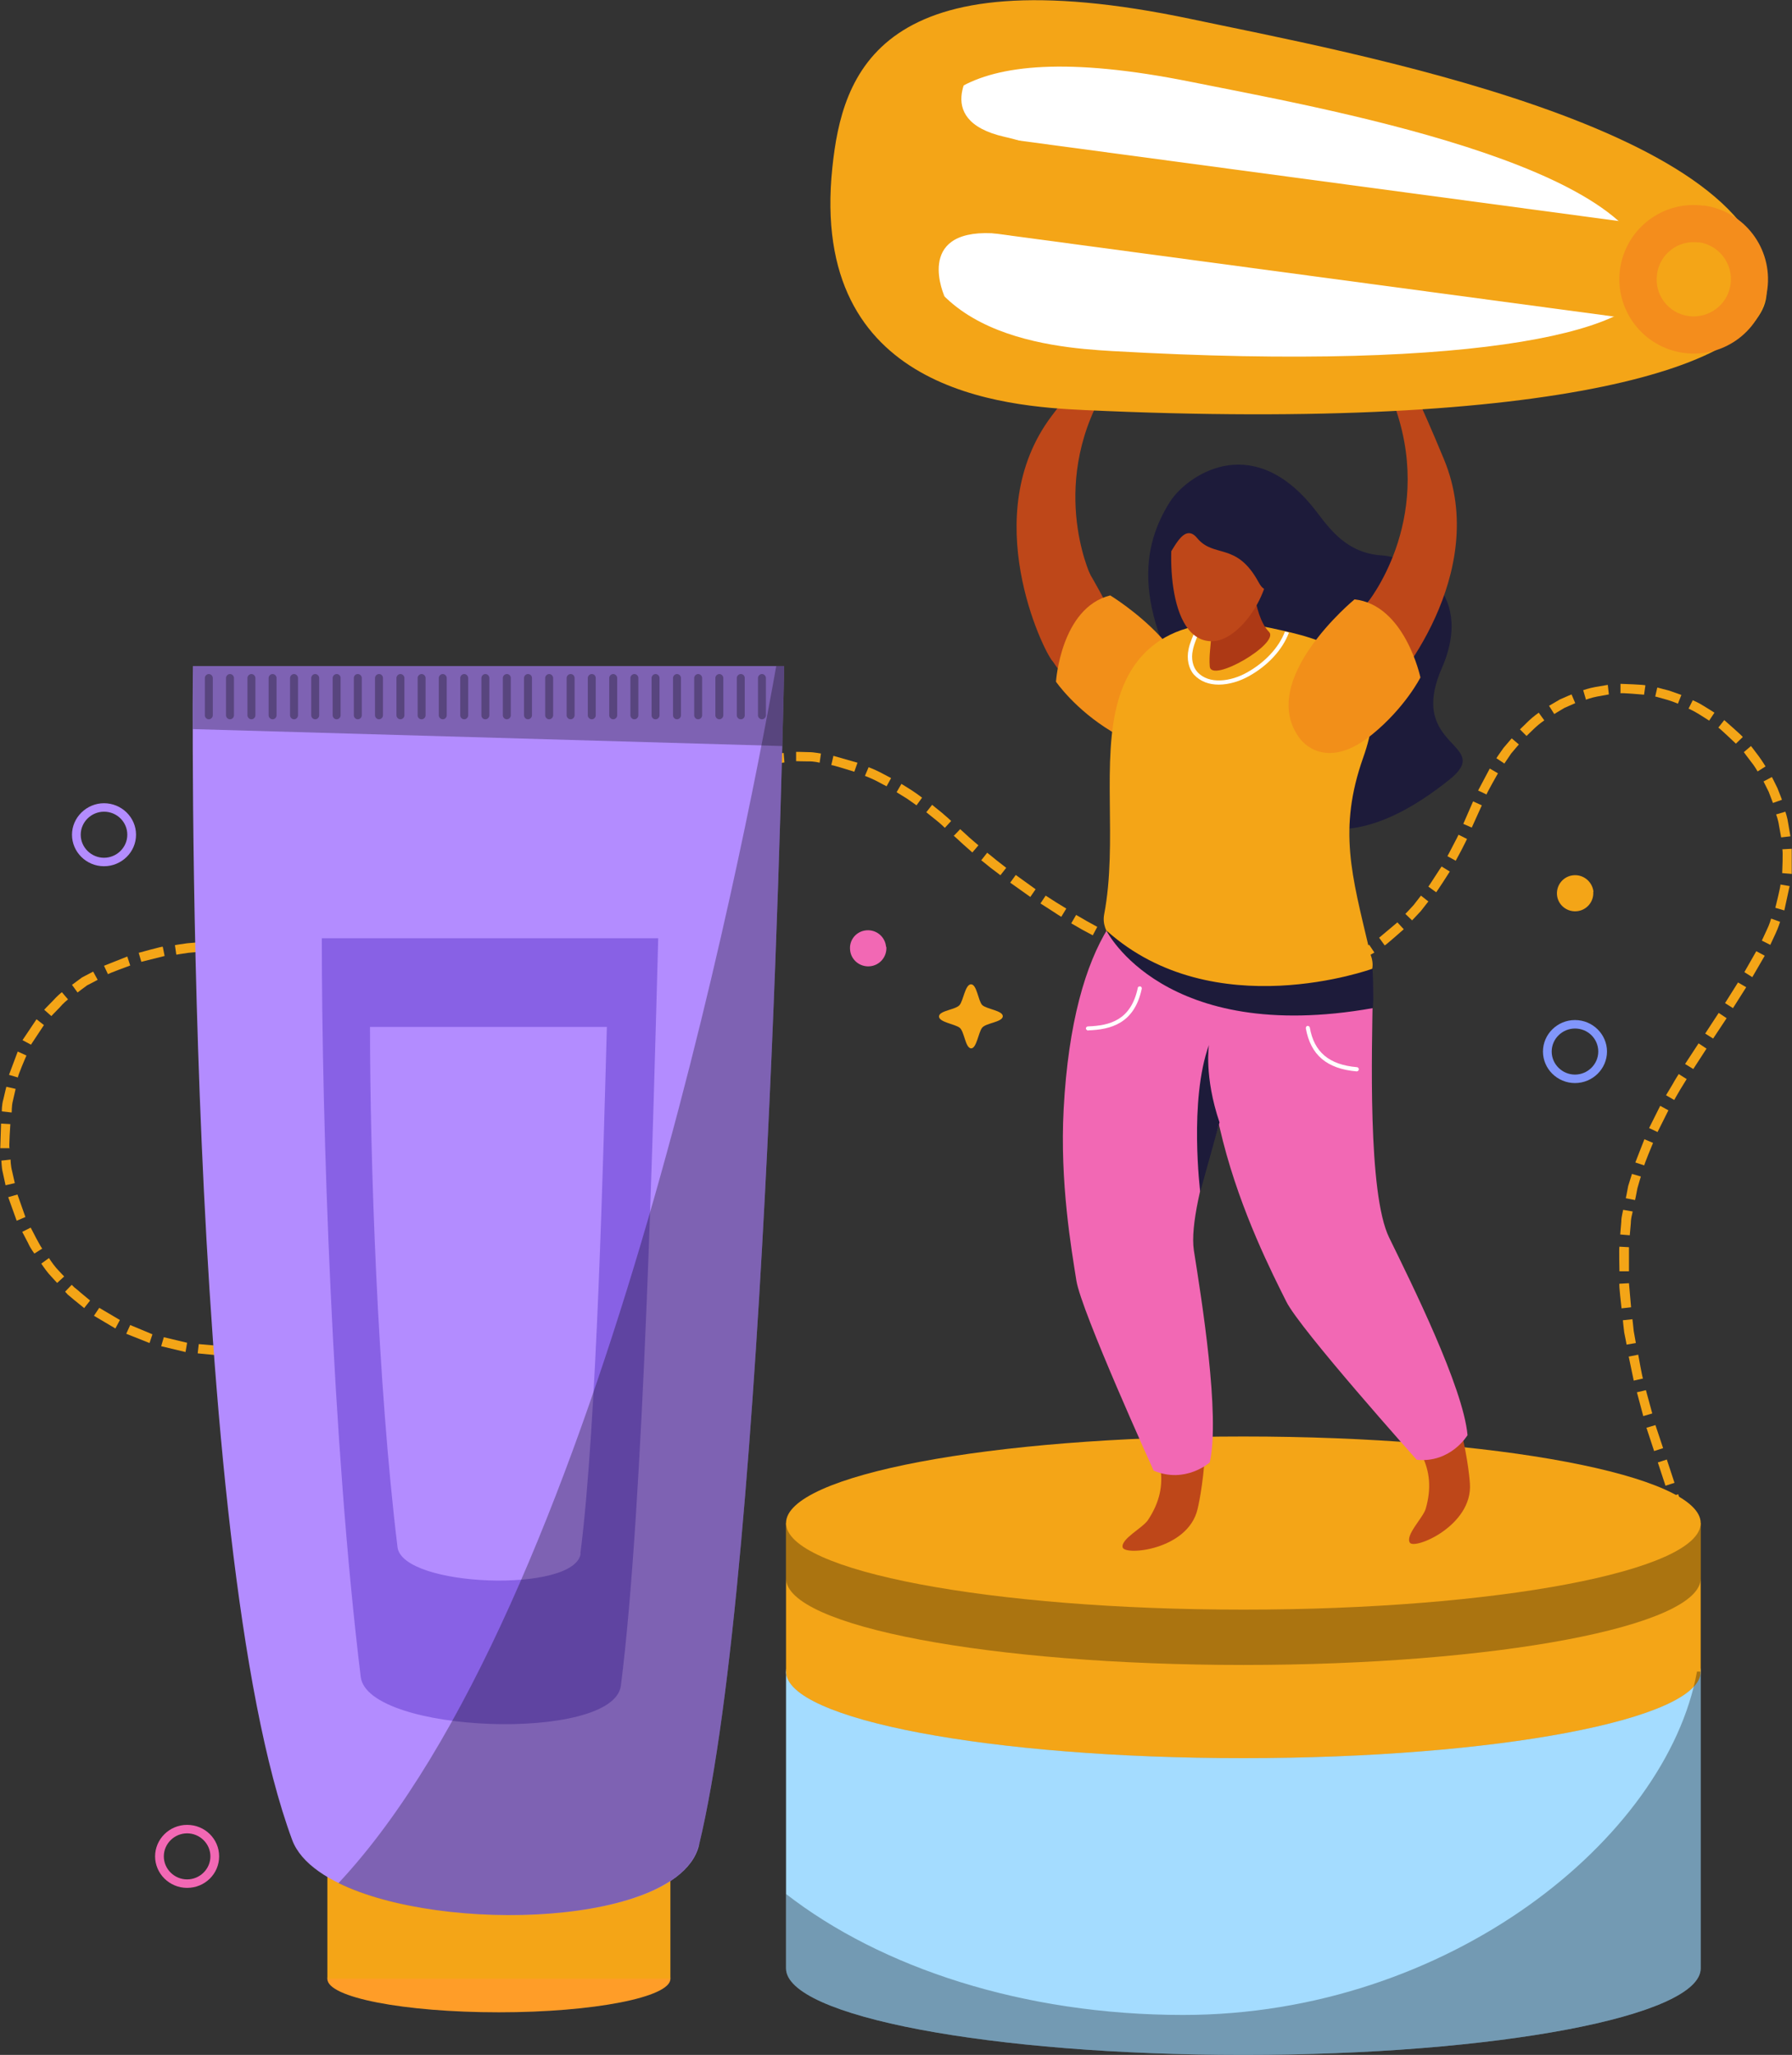 <?xml version="1.0" encoding="UTF-8"?>
<svg xmlns="http://www.w3.org/2000/svg" viewBox="0 0 67.71 77.62">
  <rect x="0" y="0" width="67.71" height="77.62" fill="#333333" stroke="none"/>
  <defs>
    <style>
      .cls-1 {
        fill: #fff;
      }

      .cls-2 {
        fill: #8196fc;
      }

      .cls-3 {
        fill: #8861e5;
      }

      .cls-4 {
        fill: #1d1b3a;
      }

      .cls-5 {
        isolation: isolate;
      }

      .cls-6 {
        fill: #ad3915;
      }

      .cls-7 {
        fill: #ff9d28;
      }

      .cls-8 {
        fill: #f48d1c;
      }

      .cls-9 {
        fill: #e23db3;
      }

      .cls-10 {
        fill: #f28f19;
      }

      .cls-11 {
        fill: #b38cff;
      }

      .cls-12 {
        fill: #fabee2;
      }

      .cls-13 {
        fill: #fbc6b4;
      }

      .cls-14 {
        fill: #79c5ff;
      }

      .cls-15 {
        mix-blend-mode: overlay;
        opacity: .3;
      }

      .cls-16 {
        fill: #f4a517;
      }

      .cls-17 {
        fill: #efabd7;
      }

      .cls-18 {
        fill: #a4dcff;
      }

      .cls-19 {
        fill: #be4719;
      }

      .cls-20 {
        fill: #f268b4;
      }
    </style>
  </defs>
  <g class="cls-5">
    <g id="Layer_2" data-name="Layer 2">
      <g id="Layer_1-2" data-name="Layer 1">
        <g>
          <g>
            <g>
              <path class="cls-16" d="m51.42,64.96l-.02.36s-.23-.01-.47-.03c-.23-.02-.47-.04-.47-.04l.04-.36s.23.02.45.04c.23.01.46.03.46.03Z"/>
              <polygon class="cls-16" points="52.79 64.99 52.79 65.35 51.86 65.33 51.87 64.98 52.79 64.99"/>
              <polygon class="cls-16" points="54.16 64.96 54.18 65.32 53.25 65.34 53.24 64.99 54.16 64.96"/>
              <polygon class="cls-16" points="55.52 64.86 55.56 65.22 54.63 65.29 54.61 64.94 55.52 64.86"/>
              <polygon class="cls-16" points="56.87 64.68 56.93 65.03 56.01 65.16 55.97 64.81 56.87 64.68"/>
              <path class="cls-16" d="m58.21,64.4l.09.34s-.23.05-.45.11c-.23.05-.46.1-.46.1l-.07-.35s.22-.04.45-.09c.22-.05.45-.1.45-.1Z"/>
              <path class="cls-16" d="m59.5,64l.12.33s-.22.08-.44.15c-.22.08-.45.14-.45.14l-.1-.34s.22-.06.44-.13c.21-.07.43-.15.43-.15Z"/>
            </g>
            <g>
              <path class="cls-16" d="m60.73,63.44l.17.31s-.84.42-.85.41l-.14-.33s.82-.39.82-.39Z"/>
              <path class="cls-16" d="m61.83,62.68l.23.27s-.18.15-.37.29c-.19.15-.39.27-.39.27l-.19-.3s.2-.12.37-.25c.18-.13.35-.28.35-.28Z"/>
              <path class="cls-16" d="m62.71,61.69l.3.2s-.59.76-.6.74l-.25-.25s.58-.67.56-.69Z"/>
              <path class="cls-16" d="m63.27,60.5l.34.1s-.04.24-.16.45c-.1.22-.2.44-.2.44l-.32-.17s.09-.2.18-.4c.1-.2.14-.42.14-.42Z"/>
              <path class="cls-16" d="m63.48,59.19h.36s.02.25-.03.49c-.04.24-.07.47-.07.47l-.35-.07s.03-.22.06-.44c.05-.22.03-.45.03-.45Z"/>
              <path class="cls-16" d="m63.39,57.86l.35-.06s.03.24.06.47c.02.23.04.47.04.47h-.36s-.02-.21-.04-.43c-.03-.22-.05-.45-.05-.45Z"/>
              <path class="cls-16" d="m63.07,56.55l.34-.11s.07.22.14.45c.05.23.1.46.1.46l-.35.07s-.05-.22-.09-.44c-.07-.22-.14-.43-.14-.43Z"/>
            </g>
            <g>
              <polygon class="cls-16" points="62.64 55.24 62.98 55.13 63.27 56.01 62.93 56.12 62.64 55.24"/>
              <polygon class="cls-16" points="62.21 53.93 62.55 53.83 62.84 54.7 62.5 54.81 62.21 53.93"/>
              <polygon class="cls-16" points="61.85 52.59 62.19 52.51 62.43 53.39 62.09 53.49 61.85 52.59"/>
              <path class="cls-16" d="m61.55,51.24l.35-.07s.16.9.18.9l-.35.08s-.19-.91-.19-.91Z"/>
              <path class="cls-16" d="m61.32,49.87l.36-.04s.03.23.05.45c.04.22.08.45.08.45l-.35.06s-.04-.23-.09-.46c-.03-.23-.05-.46-.05-.46Z"/>
              <path class="cls-16" d="m61.19,48.49l.36-.02s.08.91.08.91l-.36.04s-.11-.93-.08-.93Z"/>
              <path class="cls-16" d="m61.19,47.09l.36.02s0,.91,0,.91h-.36s-.02-.93,0-.93Z"/>
            </g>
            <g>
              <path class="cls-16" d="m61.34,45.7l.35.06s-.01.06-.03.14c-.02.08-.04.2-.04.31-.02.23-.04.45-.04.45l-.36-.03s.02-.23.04-.47c0-.12.02-.23.04-.32.02-.09.03-.14.03-.14Z"/>
              <path class="cls-16" d="m61.66,44.34l.34.1s-.07.22-.13.44c-.04.22-.09.45-.09.45l-.35-.07s.05-.23.09-.46c.07-.23.14-.45.14-.45Z"/>
              <path class="cls-16" d="m62.13,43.03l.33.14s-.35.84-.33.85l-.34-.11s.34-.87.34-.87Z"/>
              <polygon class="cls-16" points="62.73 41.77 63.04 41.94 62.63 42.76 62.31 42.61 62.73 41.77"/>
              <path class="cls-16" d="m63.43,40.57l.3.19s-.12.2-.24.39c-.12.2-.23.4-.23.4l-.31-.18s.12-.2.24-.4c.11-.2.24-.4.24-.4Z"/>
              <polygon class="cls-16" points="64.18 39.41 64.48 39.61 63.98 40.38 63.67 40.19 64.18 39.41"/>
              <polygon class="cls-16" points="64.94 38.26 65.24 38.46 64.73 39.23 64.43 39.04 64.94 38.26"/>
            </g>
            <g>
              <polygon class="cls-16" points="65.67 37.11 65.98 37.29 65.48 38.08 65.18 37.89 65.67 37.11"/>
              <polygon class="cls-16" points="66.36 35.93 66.68 36.1 66.21 36.91 65.91 36.72 66.36 35.93"/>
              <path class="cls-16" d="m66.93,34.7l.33.12s-.07.23-.17.44c-.1.21-.2.43-.2.43l-.32-.16s.09-.2.19-.41c.1-.2.16-.42.16-.42Z"/>
              <path class="cls-16" d="m67.27,33.41l.35.06s-.2.92-.2.92l-.34-.1s.22-.87.19-.88Z"/>
              <path class="cls-16" d="m67.34,32.08l.36-.02s0,.95,0,.95l-.36-.03s.04-.9,0-.9Z"/>
              <path class="cls-16" d="m67.12,30.76l.34-.1s.08.23.11.46c.04.23.08.47.08.47l-.35.04s-.04-.22-.08-.44c-.03-.22-.11-.43-.11-.43Z"/>
              <path class="cls-16" d="m66.63,29.52l.32-.17s.11.21.21.42c.09.22.17.44.17.44l-.34.12s-.08-.21-.16-.42c-.1-.2-.2-.4-.2-.4Z"/>
            </g>
            <g>
              <path class="cls-16" d="m65.89,28.41l.27-.23s.15.19.29.38c.14.19.26.39.26.39l-.3.19s-.11-.2-.25-.37c-.14-.18-.27-.36-.27-.36Z"/>
              <path class="cls-16" d="m64.93,27.48l.22-.28s.71.62.7.64l-.26.25s-.65-.62-.66-.6Z"/>
              <path class="cls-16" d="m63.8,26.77l.16-.32s.22.09.42.22c.2.12.4.25.4.25l-.2.3s-.19-.12-.38-.24c-.19-.12-.39-.21-.39-.21Z"/>
              <path class="cls-16" d="m62.54,26.32l.08-.35s.23.06.46.12c.22.08.45.16.45.16l-.13.33s-.21-.09-.42-.15c-.22-.06-.43-.12-.43-.12Z"/>
              <path class="cls-16" d="m61.23,26.19v-.36s.95.03.94.06l-.05.35s-.89-.08-.89-.05Z"/>
              <path class="cls-16" d="m59.92,26.41l-.1-.34s.23-.08.46-.12c.23-.04.47-.08.47-.08l.04.36s-.22.04-.44.08c-.22.04-.43.12-.43.12Z"/>
              <path class="cls-16" d="m58.72,26.96l-.19-.3s.2-.12.41-.24c.22-.1.44-.19.44-.19l.14.33s-.2.09-.41.18c-.19.11-.38.23-.38.23Z"/>
            </g>
            <g>
              <path class="cls-16" d="m57.68,27.8l-.25-.25s.17-.16.34-.33c.17-.16.37-.3.37-.3l.21.29s-.19.13-.35.28c-.16.15-.32.31-.32.31Z"/>
              <path class="cls-16" d="m56.84,28.84l-.3-.2s.13-.2.27-.39c.15-.18.31-.36.31-.36l.27.23s-.15.17-.29.34c-.13.19-.25.37-.25.37Z"/>
              <path class="cls-16" d="m56.17,30.01l-.32-.15s.44-.83.44-.83l.31.18s-.45.79-.43.8Z"/>
              <polygon class="cls-16" points="55.61 31.26 55.29 31.12 55.66 30.27 55.99 30.42 55.61 31.26"/>
              <path class="cls-16" d="m55,32.51l-.31-.17s.11-.2.21-.4c.11-.2.21-.41.21-.41l.32.16s-.1.21-.21.42c-.11.21-.22.41-.22.41Z"/>
              <path class="cls-16" d="m54.26,33.7l-.29-.21s.13-.19.25-.38c.12-.19.25-.38.25-.38l.31.19s-.13.2-.25.39c-.13.2-.26.39-.26.39Z"/>
              <path class="cls-16" d="m53.36,34.77l-.26-.25s.16-.16.31-.33c.14-.18.28-.36.28-.36l.28.22s-.15.19-.29.37c-.16.17-.32.34-.32.34Z"/>
            </g>
            <g>
              <path class="cls-16" d="m52.32,35.71l-.21-.29s.69-.58.69-.58l.24.26s-.71.63-.72.61Z"/>
              <path class="cls-16" d="m51.11,36.45l-.16-.32s.8-.42.78-.45l.2.3s-.82.47-.82.47Z"/>
              <path class="cls-16" d="m49.79,36.93l-.09-.35s.22-.06.43-.13c.21-.07.42-.16.42-.16l.14.33s-.22.1-.44.17c-.23.07-.46.13-.46.13Z"/>
              <path class="cls-16" d="m48.4,37.16l-.03-.36s.23-.02.45-.04c.22-.04.44-.08.44-.08l.07.35s-.23.04-.46.09c-.24.02-.47.04-.47.04Z"/>
              <path class="cls-16" d="m47,37.16l.03-.36s.22.03.45.03h.45v.36s-.23,0-.46,0c-.24,0-.47-.03-.47-.03Z"/>
              <path class="cls-16" d="m45.61,36.96l.07-.35s.22.06.45.08c.22.03.45.07.45.07l-.04.35s-.23-.03-.46-.07c-.23-.03-.46-.09-.46-.09Z"/>
              <path class="cls-16" d="m44.27,36.6l.11-.34s.22.07.44.13c.22.06.44.12.44.12l-.08.35s-.23-.06-.45-.12c-.23-.06-.45-.13-.45-.13Z"/>
            </g>
            <g>
              <path class="cls-16" d="m42.96,36.12l.14-.33s.21.08.43.17c.21.09.43.16.43.16l-.12.34s-.22-.07-.44-.16c-.22-.09-.43-.17-.43-.17Z"/>
              <path class="cls-16" d="m41.7,35.53l.16-.32s.21.1.41.2c.21.1.41.19.41.19l-.15.32s-.21-.1-.42-.19c-.21-.1-.42-.21-.42-.21Z"/>
              <path class="cls-16" d="m40.48,34.87l.18-.31s.2.11.4.23c.2.11.4.22.4.22l-.17.32s-.21-.11-.41-.22c-.2-.12-.4-.23-.4-.23Z"/>
              <path class="cls-16" d="m39.31,34.13l.2-.3s.19.12.39.25c.19.12.39.24.39.24l-.19.31s-.2-.12-.39-.25c-.2-.13-.39-.25-.39-.25Z"/>
              <polygon class="cls-16" points="38.17 33.34 38.38 33.05 39.13 33.59 38.93 33.88 38.17 33.34"/>
              <path class="cls-16" d="m37.08,32.49l.22-.28s.18.14.36.29c.18.14.36.28.36.28l-.22.28s-.18-.14-.37-.28c-.18-.15-.36-.29-.36-.29Z"/>
              <path class="cls-16" d="m36.03,31.58l.25-.26s.17.15.34.31c.17.15.35.3.35.3l-.23.27s-.17-.15-.35-.31c-.17-.16-.34-.31-.34-.31Z"/>
            </g>
            <g>
              <path class="cls-16" d="m35,30.68l.22-.28s.18.15.37.3c.18.15.35.31.35.31l-.24.26s-.16-.16-.34-.3c-.18-.14-.36-.29-.36-.29Z"/>
              <path class="cls-16" d="m33.88,29.92l.18-.31s.2.12.4.25c.2.13.38.27.38.27l-.21.29s-.18-.13-.37-.26c-.19-.12-.39-.24-.39-.24Z"/>
              <path class="cls-16" d="m32.68,29.31l.14-.33s.22.08.43.19c.21.11.42.22.42.22l-.17.31s-.2-.1-.4-.21c-.2-.1-.41-.18-.41-.18Z"/>
              <path class="cls-16" d="m31.41,28.9l.08-.35s.91.26.91.26l-.12.34s-.86-.27-.87-.25Z"/>
              <path class="cls-16" d="m30.08,28.76v-.36s.23,0,.47.01c.24,0,.47.06.47.05l-.05.35s-.22-.06-.44-.05c-.22,0-.45-.01-.45-.01Z"/>
              <path class="cls-16" d="m28.77,28.95l-.09-.34s.22-.1.46-.11c.24-.03.47-.06.47-.06l.03.36s-.22.03-.44.06c-.22.01-.43.12-.43.1Z"/>
              <path class="cls-16" d="m27.54,29.45l-.17-.31s.21-.11.43-.21c.11-.05.21-.1.29-.14.09-.03.14-.04.14-.04l.12.34s-.06.02-.13.04c-.08.04-.17.09-.27.13-.2.1-.4.2-.4.2Z"/>
            </g>
            <g>
              <path class="cls-16" d="m26.45,30.22l-.24-.27s.17-.16.37-.29c.19-.14.38-.28.38-.28l.2.3s-.18.13-.37.26c-.19.13-.36.27-.35.28Z"/>
              <path class="cls-16" d="m25.52,31.19l-.27-.23s.13-.2.3-.36c.17-.17.34-.33.34-.33l.25.26s-.16.16-.32.32c-.17.15-.29.35-.29.35Z"/>
              <path class="cls-16" d="m24.72,32.28l-.3-.2s.11-.21.26-.39c.15-.19.29-.37.29-.37l.28.22s-.14.18-.28.36c-.14.18-.25.38-.25.38Z"/>
              <polygon class="cls-16" points="24.01 33.45 23.7 33.27 24.18 32.48 24.48 32.66 24.01 33.45"/>
              <path class="cls-16" d="m23.26,34.63l-.29-.21s.49-.77.49-.77l.3.19s-.48.81-.5.79Z"/>
              <path class="cls-16" d="m22.36,35.7l-.26-.25s.59-.69.59-.69l.28.22s-.58.74-.61.72Z"/>
              <path class="cls-16" d="m21.3,36.62l-.21-.29s.19-.12.36-.26c.17-.16.33-.31.33-.31l.24.26s-.17.16-.35.32c-.18.15-.38.28-.38.28Z"/>
            </g>
            <g>
              <path class="cls-16" d="m20.08,37.33l-.14-.33s.81-.38.79-.42l.19.3s-.84.44-.84.44Z"/>
              <path class="cls-16" d="m18.74,37.77l-.07-.35s.86-.24.86-.24l.12.34s-.91.3-.91.26Z"/>
              <path class="cls-16" d="m17.34,37.91v-.36s.22,0,.45-.01c.23,0,.45-.06.45-.05l.05.35s-.06,0-.15.02c-.09.02-.21.03-.32.03-.24,0-.47.01-.47.01Z"/>
              <path class="cls-16" d="m15.94,37.8l.06-.35s.9.09.9.1l-.02.36s-.94-.08-.94-.1Z"/>
              <path class="cls-16" d="m14.57,37.5l.1-.34s.22.06.44.11c.22.06.44.1.44.1l-.07.35s-.23-.04-.46-.11c-.23-.06-.45-.12-.45-.12Z"/>
              <path class="cls-16" d="m13.25,37.05l.13-.33s.21.08.43.16c.21.08.43.15.43.15l-.11.34s-.23-.07-.44-.15c-.22-.08-.44-.17-.44-.17Z"/>
              <polygon class="cls-16" points="11.97 36.52 12.12 36.19 12.96 36.55 12.83 36.88 11.97 36.52"/>
            </g>
            <g>
              <path class="cls-16" d="m10.71,36.1l.07-.35s.23.04.46.11c.23.07.46.15.46.15l-.13.33s-.21-.07-.42-.14c-.21-.06-.44-.1-.44-.1Z"/>
              <path class="cls-16" d="m9.37,35.93l.02-.36s.23,0,.47.04c.23.03.47.06.47.06l-.05.35s-.23-.03-.45-.06c-.23-.03-.45-.03-.45-.03Z"/>
              <polygon class="cls-16" points="8.01 35.91 8 35.55 8.93 35.54 8.92 35.9 8.01 35.91"/>
              <path class="cls-16" d="m6.66,36.05l-.05-.35s.23-.04.46-.07c.23-.02.47-.04.47-.04l.03.36s-.23.02-.45.04c-.23.03-.45.07-.45.07Z"/>
              <path class="cls-16" d="m5.34,36.33l-.1-.34s.91-.25.91-.23l.07.35s-.88.22-.88.22Z"/>
              <path class="cls-16" d="m4.08,36.8l-.15-.32s.88-.35.88-.35l.11.34s-.85.31-.84.33Z"/>
              <path class="cls-16" d="m2.93,37.49l-.21-.29s.19-.14.38-.28c.21-.11.42-.22.42-.22l.17.31s-.2.11-.4.21c-.18.13-.36.27-.36.27Z"/>
            </g>
            <g>
              <path class="cls-16" d="m1.94,38.38l-.27-.24s.16-.17.33-.34c.16-.18.34-.33.34-.32l.23.27s-.18.14-.32.31c-.16.16-.31.32-.31.32Z"/>
              <polygon class="cls-16" points="1.17 39.46 .85 39.29 1.38 38.5 1.66 38.72 1.17 39.46"/>
              <path class="cls-16" d="m.68,40.7l-.34-.1s.33-.88.33-.88l.33.15s-.36.82-.32.84Z"/>
              <path class="cls-16" d="m.42,42.02l-.35-.04s-.01-.24.06-.47c.05-.23.11-.46.11-.46l.35.08s-.05.22-.1.44c-.06.22-.04.45-.05.45Z"/>
              <path class="cls-16" d="m.37,43.37H.01s.03-.93.03-.93l.35.02s-.06.91-.03.9Z"/>
              <path class="cls-16" d="m.56,44.69l-.35.08s-.05-.23-.1-.46c-.06-.23-.05-.47-.06-.47l.35-.04s0,.23.06.45c.05.22.1.44.1.44Z"/>
              <polygon class="cls-16" points=".96 45.97 .63 46.11 .31 45.22 .66 45.12 .96 45.97"/>
            </g>
            <g>
              <path class="cls-16" d="m1.6,47.16l-.3.19s-.15-.19-.24-.4c-.11-.21-.22-.42-.22-.42l.32-.16s.41.81.44.79Z"/>
              <path class="cls-16" d="m2.42,48.22l-.26.24s-.16-.17-.32-.35c-.15-.18-.28-.38-.28-.38l.29-.21s.12.19.27.37c.15.17.31.33.31.33Z"/>
              <path class="cls-16" d="m3.4,49.13l-.22.28s-.18-.15-.37-.3c-.09-.08-.18-.15-.25-.21-.06-.07-.1-.11-.1-.11l.25-.26s.04.04.1.1c.07.05.15.12.24.2.17.14.35.29.35.29Z"/>
              <polygon class="cls-16" points="4.53 49.86 4.36 50.18 3.55 49.7 3.75 49.4 4.53 49.86"/>
              <polygon class="cls-16" points="5.76 50.4 5.65 50.73 4.77 50.38 4.92 50.05 5.76 50.4"/>
              <polygon class="cls-16" points="7.07 50.72 7.01 51.07 6.09 50.85 6.19 50.51 7.07 50.72"/>
              <polygon class="cls-16" points="8.42 50.85 8.4 51.21 7.47 51.12 7.51 50.77 8.42 50.85"/>
            </g>
            <g>
              <polygon class="cls-16" points="9.77 50.8 9.8 51.16 8.86 51.2 8.86 50.85 9.77 50.8"/>
              <polygon class="cls-16" points="11.11 50.61 11.18 50.96 10.26 51.12 10.21 50.77 11.11 50.61"/>
              <path class="cls-16" d="m12.43,50.3l.09.35s-.22.07-.45.13c-.11.04-.23.06-.31.08-.09.02-.14.03-.14.03l-.08-.35s.06-.01.14-.03c.09-.01.2-.03.31-.07.22-.07.44-.13.44-.13Z"/>
              <polygon class="cls-16" points="13.74 49.91 13.86 50.24 12.97 50.51 12.86 50.17 13.74 49.91"/>
              <polygon class="cls-16" points="15 49.38 15.14 49.71 14.28 50.07 14.15 49.73 15 49.38"/>
              <path class="cls-16" d="m16.24,48.81l.16.32s-.21.11-.41.22c-.2.11-.42.19-.42.19l-.15-.32s.22-.08.42-.19c.2-.11.41-.21.41-.21Z"/>
              <polygon class="cls-16" points="17.45 48.17 17.62 48.48 16.8 48.92 16.64 48.6 17.45 48.17"/>
            </g>
          </g>
          <g>
            <g>
              <path class="cls-7" d="m25.33,74.75c0,.69-2.9,1.26-6.48,1.26s-6.48-.56-6.48-1.26,2.9-1.26,6.48-1.26,6.48.56,6.48,1.26Z"/>
              <path class="cls-9" d="m25.33,69.92c0,.69-2.9,1.26-6.48,1.26s-6.48-.56-6.48-1.26,2.9-1.26,6.48-1.26,6.48.56,6.48,1.26Z"/>
              <rect class="cls-16" x="12.37" y="69.92" width="12.96" height="4.82"/>
            </g>
            <path class="cls-11" d="m26.41,69.7c-.9,3.71-14.04,3.38-15.37-.2-4.12-11.11-3.75-44.34-3.75-44.34h22.34s-.64,33.91-3.22,44.54Z"/>
            <polygon class="cls-15" points="7.29 25.16 29.63 25.16 29.56 28.18 7.29 27.54 7.29 25.16"/>
            <path class="cls-3" d="m23.46,63.67c-.27,2.15-9.57,1.82-9.83-.33-1.08-8.83-1.47-20.9-1.47-27.9h12.71c-.18,6.58-.54,21.42-1.41,28.23Z"/>
            <path class="cls-11" d="m21.94,58.68c-.2,1.51-6.74,1.28-6.92-.24-.76-6.22-1.04-14.72-1.04-19.65h8.95c-.13,4.64-.38,15.09-1,19.88Z"/>
            <path class="cls-15" d="m26.41,69.7c2.58-10.63,3.22-44.54,3.22-44.54h-.3c-1.3,7.3-6.84,35.6-16.54,45.97,3.95,1.94,12.88,1.6,13.61-1.43Z"/>
            <g>
              <g>
                <path class="cls-15" d="m8.04,27.02c0,.08-.07.15-.15.15h0c-.08,0-.15-.07-.15-.15v-1.41c0-.08.07-.15.15-.15h0c.08,0,.15.07.15.15v1.41Z"/>
                <path class="cls-15" d="m8.84,27.02c0,.08-.07.15-.15.15h0c-.08,0-.15-.07-.15-.15v-1.41c0-.08.07-.15.15-.15h0c.08,0,.15.07.15.15v1.41Z"/>
                <path class="cls-15" d="m9.65,27.02c0,.08-.07.15-.15.15h0c-.08,0-.15-.07-.15-.15v-1.41c0-.08.07-.15.15-.15h0c.08,0,.15.07.15.15v1.41Z"/>
                <path class="cls-15" d="m10.45,27.02c0,.08-.07.15-.15.15h0c-.08,0-.15-.07-.15-.15v-1.41c0-.08.07-.15.15-.15h0c.08,0,.15.07.15.15v1.41Z"/>
                <path class="cls-15" d="m11.26,27.02c0,.08-.07.15-.15.15h0c-.08,0-.15-.07-.15-.15v-1.41c0-.08.07-.15.15-.15h0c.08,0,.15.07.15.15v1.41Z"/>
                <path class="cls-15" d="m12.06,27.02c0,.08-.07.15-.15.15h0c-.08,0-.15-.07-.15-.15v-1.41c0-.08.07-.15.15-.15h0c.08,0,.15.07.15.15v1.41Z"/>
                <path class="cls-15" d="m12.87,27.02c0,.08-.07.15-.15.15h0c-.08,0-.15-.07-.15-.15v-1.41c0-.08.07-.15.15-.15h0c.09,0,.15.07.15.15v1.41Z"/>
                <path class="cls-15" d="m13.67,27.02c0,.08-.07.15-.15.15h0c-.08,0-.15-.07-.15-.15v-1.41c0-.08.06-.15.15-.15h0c.08,0,.15.07.15.15v1.41Z"/>
              </g>
              <g>
                <path class="cls-15" d="m14.47,27.02c0,.08-.07.15-.15.15h0c-.08,0-.15-.07-.15-.15v-1.41c0-.08.07-.15.15-.15h0c.09,0,.15.07.15.15v1.41Z"/>
                <path class="cls-15" d="m15.28,27.02c0,.08-.07.15-.15.15h0c-.08,0-.15-.07-.15-.15v-1.41c0-.08.07-.15.15-.15h0c.08,0,.15.07.15.15v1.41Z"/>
                <path class="cls-15" d="m16.08,27.02c0,.08-.07.15-.15.15h0c-.09,0-.15-.07-.15-.15v-1.41c0-.08.07-.15.15-.15h0c.08,0,.15.07.15.15v1.41Z"/>
                <path class="cls-15" d="m16.88,27.02c0,.08-.07.15-.15.15h0c-.08,0-.15-.07-.15-.15v-1.41c0-.08.07-.15.15-.15h0c.08,0,.15.07.15.15v1.41Z"/>
                <path class="cls-15" d="m17.69,27.02c0,.08-.07.15-.15.15h0c-.08,0-.15-.07-.15-.15v-1.41c0-.08.07-.15.15-.15h0c.08,0,.15.07.15.15v1.41Z"/>
                <path class="cls-15" d="m18.49,27.02c0,.08-.07.15-.15.15h0c-.09,0-.15-.07-.15-.15v-1.41c0-.08.07-.15.15-.15h0c.08,0,.15.07.15.15v1.41Z"/>
                <path class="cls-15" d="m19.3,27.02c0,.08-.07.15-.15.15h0c-.08,0-.15-.07-.15-.15v-1.41c0-.08.07-.15.15-.15h0c.09,0,.15.07.15.15v1.41Z"/>
                <path class="cls-15" d="m20.1,27.02c0,.08-.07.15-.15.15h0c-.08,0-.15-.07-.15-.15v-1.41c0-.08.07-.15.15-.15h0c.09,0,.15.07.15.15v1.41Z"/>
              </g>
              <path class="cls-15" d="m20.9,27.02c0,.08-.07.15-.15.15h0c-.08,0-.15-.07-.15-.15v-1.41c0-.08.07-.15.15-.15h0c.08,0,.15.07.15.15v1.41Z"/>
              <path class="cls-15" d="m21.71,27.02c0,.08-.07.15-.15.15h0c-.08,0-.15-.07-.15-.15v-1.41c0-.08.07-.15.15-.15h0c.09,0,.15.07.15.15v1.41Z"/>
              <path class="cls-15" d="m22.51,27.02c0,.08-.07.15-.15.15h0c-.08,0-.15-.07-.15-.15v-1.41c0-.08.07-.15.15-.15h0c.09,0,.15.07.15.15v1.41Z"/>
              <path class="cls-15" d="m23.32,27.02c0,.08-.07.15-.15.15h0c-.08,0-.15-.07-.15-.15v-1.41c0-.08.07-.15.15-.15h0c.08,0,.15.07.15.15v1.41Z"/>
              <path class="cls-15" d="m24.12,27.02c0,.08-.07.15-.15.15h0c-.08,0-.15-.07-.15-.15v-1.41c0-.08.07-.15.15-.15h0c.08,0,.15.07.15.15v1.41Z"/>
              <path class="cls-15" d="m24.92,27.02c0,.08-.07.15-.15.15h0c-.09,0-.15-.07-.15-.15v-1.41c0-.08.07-.15.15-.15h0c.08,0,.15.07.15.15v1.41Z"/>
              <path class="cls-15" d="m25.73,27.02c0,.08-.07.15-.15.15h0c-.08,0-.15-.07-.15-.15v-1.41c0-.08.07-.15.15-.15h0c.08,0,.15.07.15.15v1.41Z"/>
              <path class="cls-15" d="m26.53,27.02c0,.08-.07.15-.15.15h0c-.08,0-.15-.07-.15-.15v-1.41c0-.08.07-.15.15-.15h0c.08,0,.15.07.15.15v1.41Z"/>
              <path class="cls-15" d="m27.33,27.02c0,.08-.07.15-.15.15h0c-.08,0-.15-.07-.15-.15v-1.41c0-.08.07-.15.15-.15h0c.08,0,.15.07.15.15v1.41Z"/>
              <path class="cls-15" d="m28.14,27.02c0,.08-.06.15-.15.15h0c-.08,0-.15-.07-.15-.15v-1.41c0-.08.07-.15.15-.15h0c.09,0,.15.07.15.15v1.41Z"/>
              <path class="cls-15" d="m28.94,27.02c0,.08-.07.15-.15.15h0c-.08,0-.15-.07-.15-.15v-1.41c0-.08.07-.15.15-.15h0c.08,0,.15.07.15.15v1.41Z"/>
            </g>
          </g>
          <g>
            <path class="cls-18" d="m29.7,63.14v11.21c0,1.81,7.74,3.27,17.28,3.27s17.28-1.46,17.28-3.27v-11.21H29.7Z"/>
            <path class="cls-14" d="m64.26,63.14c0,1.81-7.74,3.27-17.28,3.27s-17.28-1.46-17.28-3.27,7.74-3.27,17.28-3.27,17.28,1.46,17.28,3.27Z"/>
            <path class="cls-16" d="m29.7,57.53v5.61c0,1.81,7.74,3.27,17.28,3.27s17.28-1.46,17.28-3.27v-5.61H29.7Z"/>
            <path class="cls-15" d="m29.7,59.62c0,1.81,7.74,3.27,17.28,3.27s17.28-1.46,17.28-3.27v-2.09H29.7v2.09Z"/>
            <path class="cls-16" d="m64.26,57.53c0,1.81-7.74,3.27-17.28,3.27s-17.28-1.46-17.28-3.27,7.74-3.27,17.28-3.27,17.28,1.47,17.28,3.27Z"/>
            <path class="cls-15" d="m44.71,76.11c-6.03,0-11.42-1.78-15.01-4.57v2.81c0,1.81,7.74,3.27,17.28,3.27s17.28-1.46,17.28-3.27v-11.21h-.14c-1.15,6.31-9.4,12.97-19.41,12.97Z"/>
          </g>
          <path class="cls-16" d="m60.2,33.68c.03.38-.25.71-.63.74-.38.03-.71-.25-.74-.62-.03-.38.25-.71.63-.74.38-.03.71.25.75.63Z"/>
          <path class="cls-16" d="m36.26,37.96c.14-.17.21-.78.43-.78s.27.62.42.78c.16.16.79.21.78.43-.01.22-.64.25-.78.43-.14.17-.21.79-.42.78-.22-.02-.25-.64-.43-.78-.18-.14-.79-.21-.78-.43.01-.22.64-.25.78-.43Z"/>
          <path class="cls-20" d="m33.49,35.76c.03.38-.25.71-.63.74-.38.03-.71-.25-.74-.62-.04-.38.24-.71.62-.74.38-.03.71.25.74.63Z"/>
          <path class="cls-11" d="m3.93,32.72c-.67,0-1.21-.54-1.21-1.19s.55-1.19,1.21-1.19,1.21.53,1.21,1.19-.55,1.19-1.21,1.19Zm0-2.06c-.48,0-.88.39-.88.87s.4.87.88.87.88-.39.88-.87-.39-.87-.88-.87Z"/>
          <path class="cls-2" d="m59.51,40.91c-.67,0-1.21-.54-1.21-1.19s.54-1.19,1.21-1.19,1.21.54,1.21,1.19-.54,1.19-1.21,1.19Zm0-2.06c-.48,0-.88.39-.88.87s.4.87.88.87.88-.39.88-.87-.39-.87-.88-.87Z"/>
          <path class="cls-20" d="m7.07,71.31c-.67,0-1.21-.54-1.21-1.19s.54-1.19,1.21-1.19,1.21.53,1.21,1.19-.54,1.19-1.21,1.19Zm0-2.06c-.48,0-.88.39-.88.87s.4.87.88.87.88-.39.88-.87-.4-.87-.88-.87Z"/>
          <g>
            <g>
              <path class="cls-19" d="m42.77,24.97s-1.99,2.22-3.19-.37c-1.2-2.6-1.41-6.47-.33-5.58,1.11.91,3.2,4.77,3.51,5.95Z"/>
              <path class="cls-19" d="m42.8,12.41c.01.25-.17.93-.86,1.99-2.42,3.75-.74,7.32-.74,7.32l-.66,2.19s.07,1.99-.78,1.05c-.34-.38-2.84-5.5-.03-9.24,2.97-3.95,3.06-3.49,3.06-3.32Z"/>
            </g>
            <path class="cls-19" d="m41.37,36.68s-1.93,3.51-.83,9.84c1.1,6.33,4.63,8.17,2.84,10.89-.19.3-1.04.72-.96,1.04.08.32,2.47.1,2.83-1.45,0,0,.84-3.31-.2-7.75-1.27-5.4,3.71-9.85-.32-12.77-.72-.52-1.69-1.17-3.37.19Z"/>
            <path class="cls-20" d="m47.51,38.2c-.67,2.04-2.68,7.19-2.4,9.03.29,1.84,1,6.23.6,8.01,0,0-.92.82-2.12.31,0,0-2.74-6.03-2.92-7.18-.18-1.15-.63-3.7-.48-6.48.7-13.06,9.07-9.07,7.31-3.69Z"/>
            <path class="cls-19" d="m45.78,37.8s-.8,3.93,2.14,9.64c2.93,5.71,6.85,6.42,5.95,9.55-.1.34-.78,1-.6,1.28.17.28,2.38-.64,2.27-2.23,0,0-.18-3.41-2.5-7.34-2.82-4.78.61-10.51-4.1-12.09-.84-.28-1.96-.61-3.15,1.19Z"/>
            <path class="cls-20" d="m51.87,37.49c-.03,2.15-.2,7.59.62,9.26.82,1.68,2.8,5.65,2.96,7.46,0,0-.63,1.06-1.92.93,0,0-4.42-4.94-4.93-5.98-.52-1.04-1.7-3.35-2.39-6.05-3.22-12.67,5.74-11.29,5.66-5.63Z"/>
            <rect class="cls-17" x="42.94" y="24.69" width="9.31" height="4.33" transform="translate(-.36 .66) rotate(-.79)"/>
            <rect class="cls-12" x="44.19" y="25.28" width="6.8" height="3.17" transform="translate(-.37 .66) rotate(-.79)"/>
            <path class="cls-4" d="m44.21,18.95c.59-.93,3-2.7,5.36.16.52.62,1.15,1.78,2.65,1.87,1.05.07,3.58,1.24,2.25,4.28-1.32,3.04,2.04,2.81.27,4.21-4.73,3.76-7,1.07-8.92-1.72-3.03-4.4-2.81-6.91-1.61-8.8Z"/>
            <path class="cls-10" d="m44.73,27.4s-.71,1.45-2.73.23c-1.38-.83-2.1-1.88-2.1-1.88,0,0,.18-2.79,2.05-3.26,0,0,4.11,2.5,2.78,4.91Z"/>
            <path class="cls-16" d="m51.79,36.03s0,0,0,0c0,0,0,0,0,0-.02-.07-.04-.13-.06-.2h0c-.65-2.76-1.18-4.51-.22-7.22,1.38-3.89-1.62-4.48-3.45-4.88-1.82-.4-4.86-.48-5.8,2.7-.67,2.29-.02,5.39-.54,8.11-.52,2.77,11.24,4.53,10.06,1.5Z"/>
            <path class="cls-6" d="m47.32,21.42s-.02,1.78.63,2.45c.42.43-2.19,1.96-2.24,1.3-.07-.85.33-1.44-.37-2.29l1.97-1.46Z"/>
            <g>
              <path class="cls-13" d="m49.32,25.56s1.37,2.65,3.18.43c1.81-2.22,2.97-5.91,1.7-5.32-1.3.61-4.28,3.82-4.89,4.89Z"/>
              <path class="cls-19" d="m52.42,13.38c-.08.24-.07.94.34,2.14,1.41,4.23-1.11,7.27-1.11,7.27l.09,2.29s-.57,1.91.49,1.21c.42-.28,4.12-4.62,2.33-8.94-1.89-4.56-2.09-4.14-2.14-3.98Z"/>
            </g>
            <path class="cls-10" d="m49.11,27.89s.91,1.34,2.74-.15c1.25-1.02,1.82-2.15,1.82-2.15,0,0-.58-2.74-2.49-2.95,0,0-3.72,3.06-2.07,5.25Z"/>
            <path class="cls-4" d="m46.08,42.39l-.73,2.63s-.43-3.45.33-5.55c0,0-.19,1.19.4,2.93Z"/>
            <path class="cls-1" d="m41.11,38.93s-.08-.03-.08-.08c0-.04.03-.08.08-.08.82-.03,1.62-.23,1.88-1.45,0-.04.05-.07.09-.06.04,0,.07.05.06.09-.28,1.32-1.18,1.54-2.02,1.57h0Z"/>
            <path class="cls-1" d="m51.26,40.47h0c-1.13-.1-1.74-.62-1.92-1.63,0-.04.02-.08.06-.09.04,0,.08.02.09.06.16.93.73,1.41,1.78,1.5.04,0,.08.04.07.09,0,.04-.04.07-.08.07Z"/>
            <path class="cls-4" d="m41.81,35.16s2.16,4.32,10.06,2.92c0,0,.05-.31-.01-1.49,0,0-6,2.19-10.04-1.43Z"/>
            <path class="cls-1" d="m48.7,23.9c-.24.64-.79,1.24-1.51,1.64-.34.19-.75.32-1.14.32-.36,0-.69-.11-.94-.38-.2-.23-.28-.59-.2-.96.04-.21.18-.55.32-.85.06-.02.13-.03.2-.04-.15.3-.32.7-.36.93-.07.32,0,.63.17.82.44.49,1.28.36,1.88.02.68-.38,1.2-.94,1.43-1.54.05,0,.1.02.16.04Z"/>
            <path class="cls-19" d="m44.45,19.44c-.35.96-.42,4.87,1.4,4.78.82-.04,1.96-1.32,2.14-2.93.07-.66-.48-1.76-1.46-2.44-.44-.31-1.68-.53-2.08.59Z"/>
            <path class="cls-4" d="m44.04,20.94c.12.43.58-1.36,1.19-.62.64.78,1.49.13,2.33,1.68.57,1.06.97-1.44,1-1.64q.11-.81-1.16-1.84c-1.27-1.05-3.95.26-3.36,2.42Z"/>
            <g>
              <path class="cls-16" d="m66.75,11.06c-.06,2.72-7.9,5.26-25.76,4.43-3-.14-10.43-.66-9.54-9.16.37-3.54,1.76-8.1,13.56-5.61,5.8,1.23,21.88,4.1,21.74,10.34Z"/>
              <path class="cls-1" d="m62.34,10.54c0,1.88-6.18,3.53-20.33,2.72-2.37-.14-8.26-.6-7.67-6.47.25-2.45,1.29-5.58,10.65-3.7,4.6.93,17.37,3.13,17.35,7.46Z"/>
              <rect class="cls-16" x="47.61" y="-8.1" width="3.6" height="33.36" transform="translate(34.34 56.42) rotate(-82.36)"/>
              <path class="cls-8" d="m64.37,7.76c1.54.21,2.61,1.62,2.41,3.16-.2,1.54-1.62,2.62-3.16,2.41-1.54-.21-2.61-1.62-2.41-3.15.21-1.54,1.62-2.62,3.16-2.41Z"/>
              <path class="cls-16" d="m64.18,9.15c.77.1,1.31.81,1.21,1.58-.1.77-.81,1.31-1.58,1.21-.77-.1-1.31-.81-1.2-1.58.1-.77.81-1.31,1.58-1.2Z"/>
              <path class="cls-16" d="m35.69,11.2s-1.15-2.52,1.79-2.39c3.45.15-.98-1.58-.98-1.58l-3.75.11.17,1.58,2.78,2.29Z"/>
              <path class="cls-16" d="m36.87,2.39s-1.78,2.13,1.09,2.78c3.37.76-1.36,1.26-1.36,1.26l-3.59-1.09.58-1.48,3.28-1.48Z"/>
            </g>
          </g>
        </g>
      </g>
    </g>
  </g>
</svg>